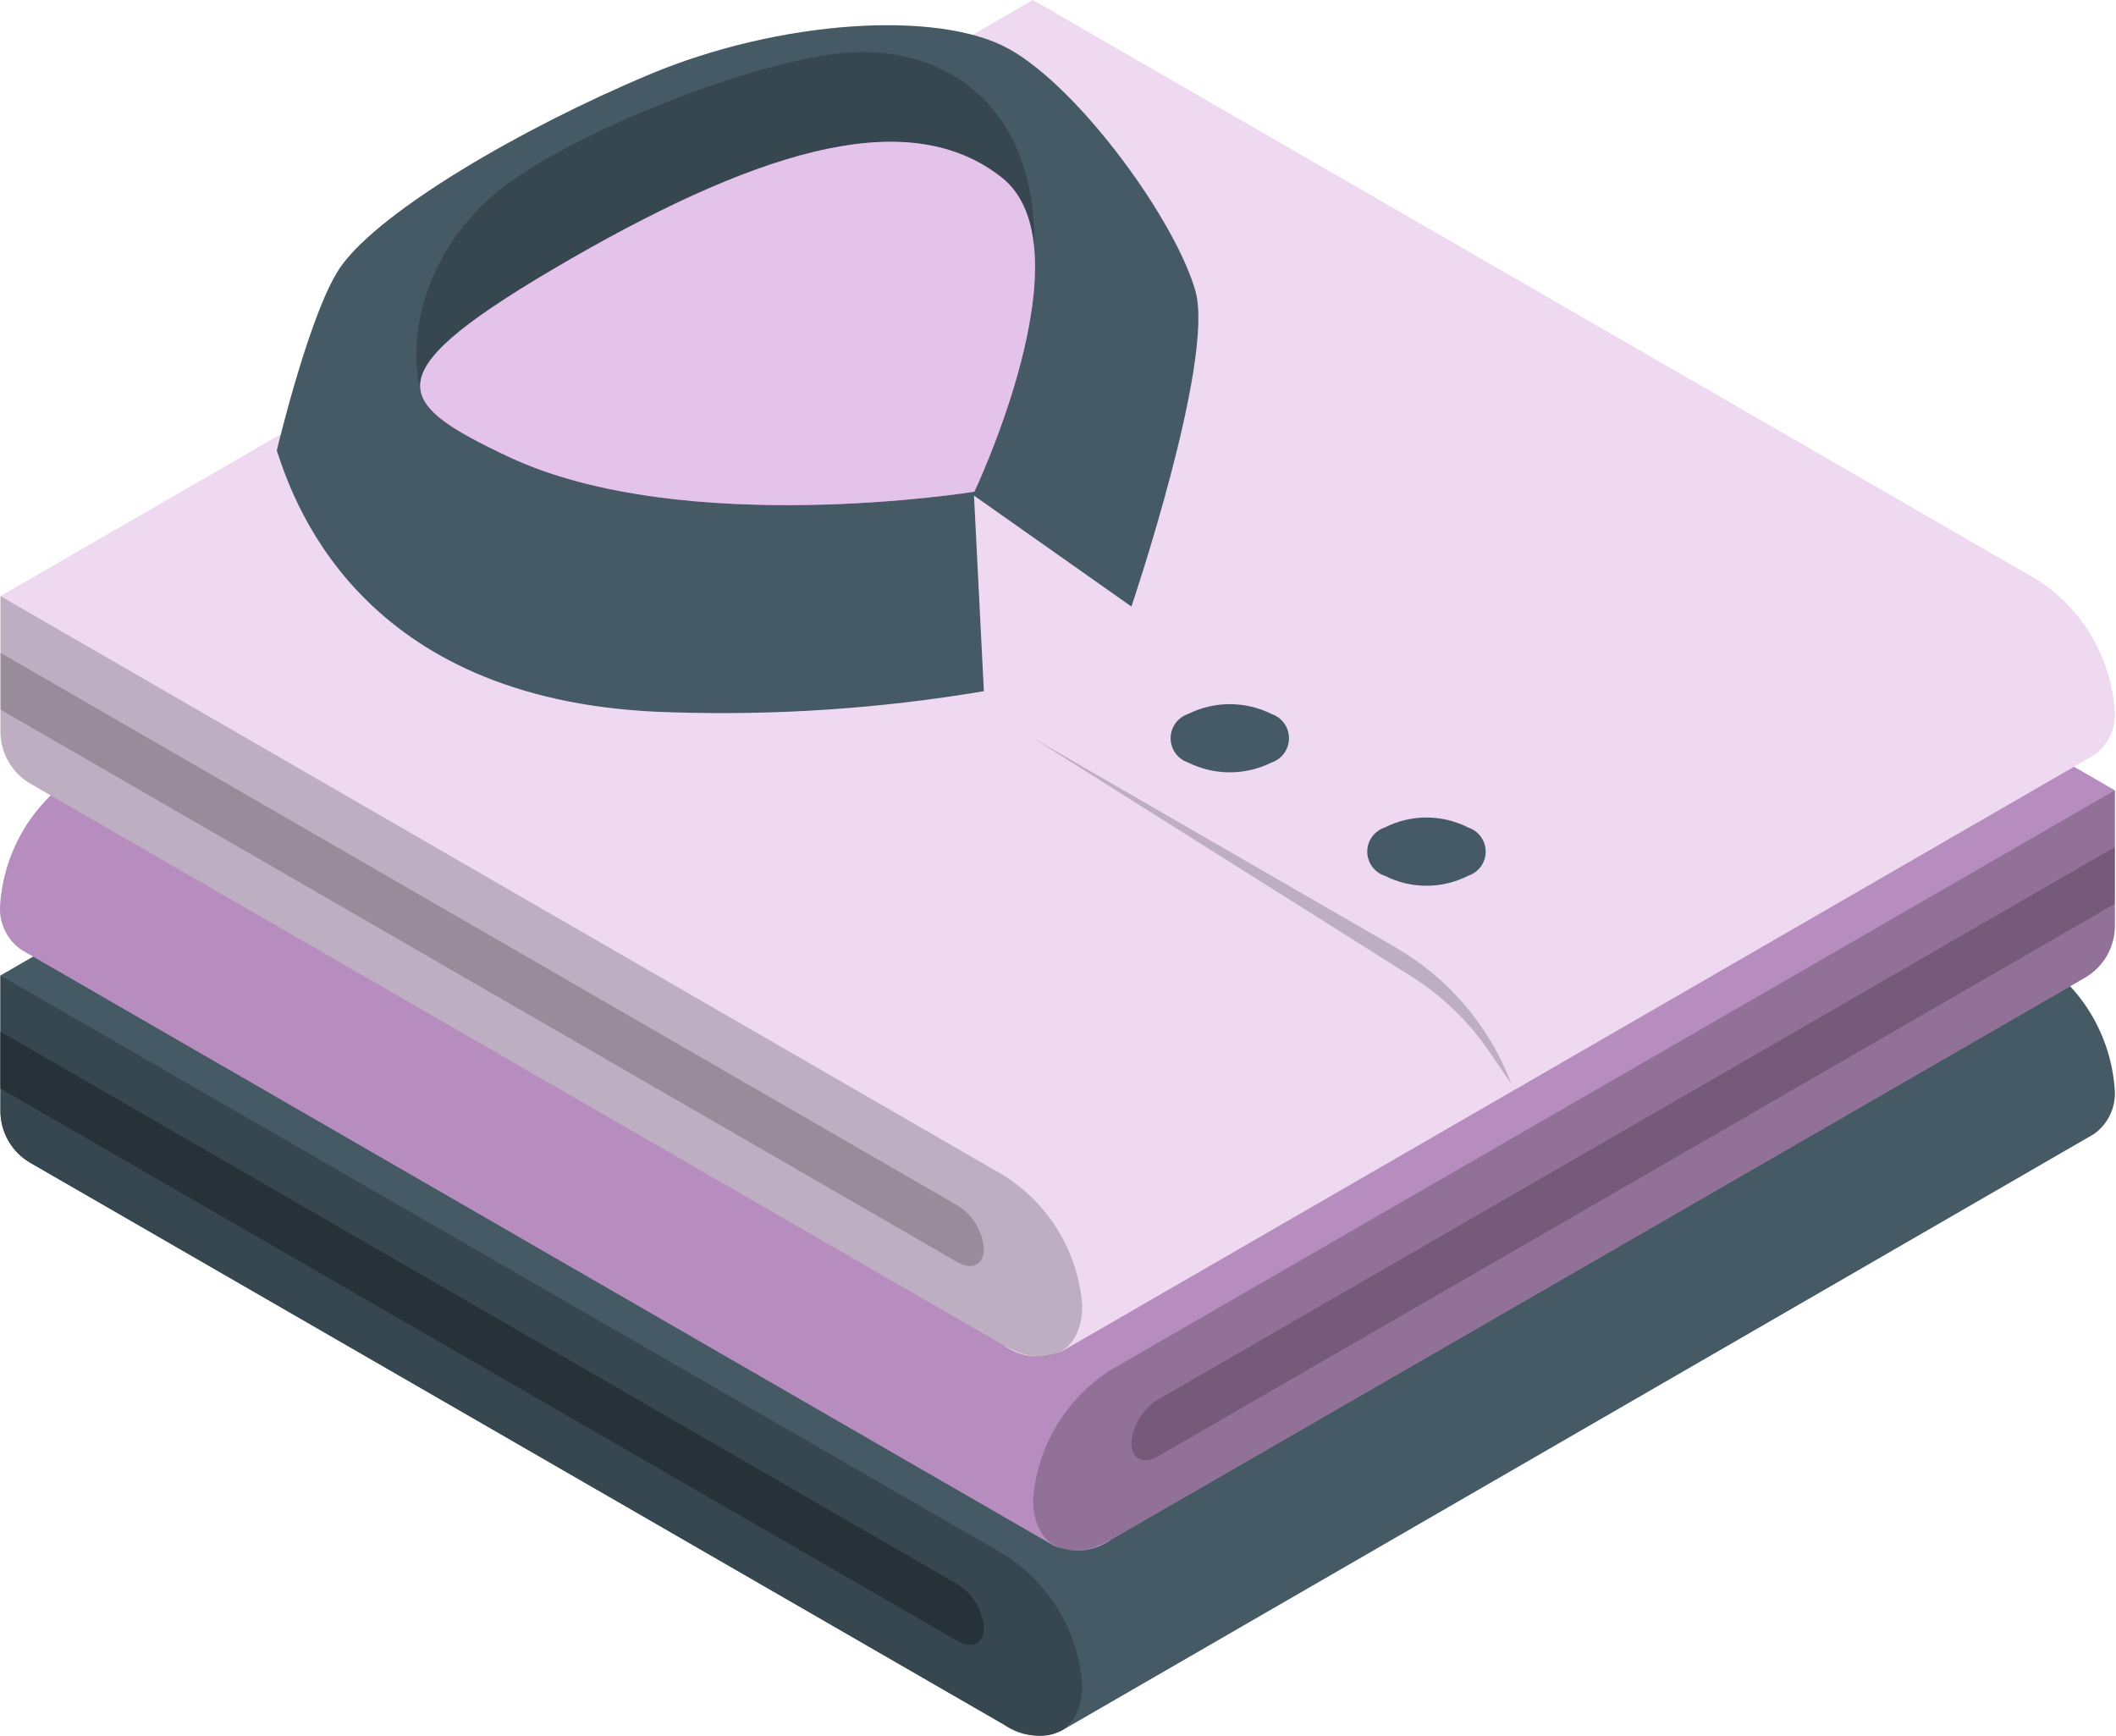 <svg width="256" height="210" fill="none" xmlns="http://www.w3.org/2000/svg"><path d="M.054 118.015v16.401c.001 1.267.335 2.512.968 3.61.633 1.097 1.543 2.01 2.64 2.645L121.42 208.617c1.001.735 2.178 1.191 3.413 1.323 1.235.132 2.482-.066 3.616-.573l124.833-72.14c.884-.611 1.588-1.45 2.037-2.426.449-.977.628-2.057.516-3.127-.238-3.193-1.224-6.285-2.876-9.028-1.652-2.743-3.925-5.059-6.636-6.763L124.958 45.828.054 118.015z" fill="#455A64"/><path d="M121.42 188.023L.054 118.015v16.401c.001 1.267.335 2.512.968 3.61.633 1.097 1.543 2.01 2.64 2.645L121.42 208.617c5.248 3.046 9.512.891 9.512-4.803-.233-3.194-1.216-6.289-2.869-9.032-1.653-2.744-3.929-5.06-6.643-6.759z" fill="#37474F"/><path d="M115.867 191.678c.906.567 1.664 1.34 2.214 2.256.55.916.875 1.949.949 3.015 0 1.898-1.406 2.601-3.163 1.594L.054 131.698v-6.888L115.867 191.678z" fill="#263238"/><path d="M255.859 95.616v16.401c-.002 1.267-.335 2.512-.969 3.61-.633 1.098-1.543 2.01-2.639 2.646l-117.758 67.946c-1.001.734-2.178 1.191-3.413 1.322-1.235.132-2.482-.066-3.616-.573L2.585 114.899c-.882-.613-1.585-1.452-2.034-2.428-.449-.977-.629-2.056-.52-3.125.233-3.194 1.216-6.289 2.869-9.032 1.653-2.744 3.929-5.06 6.643-6.759L130.909 23.477l124.95 72.14z" fill="#CCAFD2"/><path d="M255.859 95.616v16.401c-.002 1.267-.335 2.512-.969 3.61-.633 1.098-1.543 2.01-2.639 2.646l-117.758 67.946c-1.001.734-2.178 1.191-3.413 1.322-1.235.132-2.482-.066-3.616-.573L2.585 114.899c-.882-.613-1.585-1.452-2.034-2.428-.449-.977-.629-2.056-.52-3.125.233-3.194 1.216-6.289 2.869-9.032 1.653-2.744 3.929-5.06 6.643-6.759L130.909 23.477l124.95 72.14z" fill="#A26DAD" opacity=".5"/><path opacity=".2" d="M134.493 165.671l121.366-70.055v16.401c-.002 1.267-.335 2.512-.969 3.61-.633 1.098-1.543 2.01-2.639 2.646l-117.758 67.945c-5.248 3.023-9.512.867-9.512-4.826.249-3.181 1.24-6.259 2.891-8.989 1.652-2.73 3.92-5.035 6.621-6.732z" fill="#000"/><path opacity=".2" d="M140.046 169.349c-.904.563-1.662 1.332-2.211 2.244-.55.913-.876 1.942-.952 3.004 0 1.898 1.406 2.624 3.163 1.617l115.813-66.868v-6.865l-115.813 66.868z" fill="#000"/><path d="M.054 72.116v16.401c.002 1.27.336 2.518.969 3.619.633 1.101 1.543 2.018 2.639 2.66L121.42 162.742c1.001.735 2.178 1.191 3.413 1.323 1.235.132 2.482-.066 3.616-.573l124.833-72.093c.882-.614 1.584-1.452 2.033-2.428.45-.976.629-2.055.52-3.124-.237-3.194-1.221-6.287-2.873-9.03-1.653-2.743-3.927-5.059-6.639-6.762L124.958 0 .054 72.116z" fill="#EED9F1"/><path opacity=".2" d="M121.42 142.194L.054 72.117v16.401c.002 1.27.336 2.518.969 3.619.633 1.101 1.543 2.018 2.639 2.66L121.42 162.742c5.248 3.046 9.512.891 9.512-4.803-.24-3.186-1.227-6.271-2.879-9.006-1.652-2.735-3.925-5.043-6.633-6.739z" fill="#000"/><path opacity=".2" d="M115.867 145.849c.906.567 1.664 1.34 2.214 2.256.55.917.875 1.95.949 3.016 0 1.898-1.406 2.601-3.163 1.593L.054 85.846v-6.865L115.867 145.849z" fill="#000"/><path d="M144.662 35.332c-2.343-8.505-13.941-24.554-22.539-29.381-8.599-4.827-27.905-3.514-43.58 3.069C62.869 15.604 46.234 25.421 41.361 32.075c-3.749 5.037-7.872 22.422-7.872 22.422 2.343 7.31 10.989 30.763 47.773 31.677 12.643.406 25.296-.45 37.769-2.554l-1.195-23.664 19.048 13.425s10.005-29.545 7.779-38.05z" fill="#455A64"/><path d="M50.92 47.422c-1.827-7.029.773-17.338 9.372-24.32 8.599-6.982 31.115-15.932 42.407-16.752 11.293-.82 23.43 6.232 22.376 25.163L50.92 47.422z" fill="#37474F"/><path d="M69.055 31.325C44.922 45.242 47.242 48.546 61.651 55.317c21.087 9.841 56.231 4.17 56.231 4.17s14.058-29.592 3.257-38.05c-10.802-8.458-27.952-3.983-52.084 9.887z" fill="#BA68C8"/><path d="M69.055 31.325C44.922 45.242 47.242 48.546 61.651 55.317c21.087 9.841 56.231 4.17 56.231 4.17s14.058-29.592 3.257-38.05c-10.802-8.458-27.952-3.983-52.084 9.887z" fill="#E3C3E9"/><path opacity=".2" d="M124.981 89.29l43.813 25.304c6.301 3.634 11.188 9.289 13.871 16.05l.187.492-2.718-3.96c-2.471-3.625-5.661-6.703-9.372-9.044l-45.781-28.842z" fill="#000"/><path d="M143.725 92.243c1.571.786 3.304 1.195 5.06 1.195 1.757 0 3.49-.409 5.061-1.195.612-.208 1.144-.602 1.52-1.127.377-.525.579-1.155.579-1.802 0-.646-.202-1.276-.579-1.802-.376-.525-.908-.919-1.52-1.127-1.571-.786-3.304-1.195-5.061-1.195-1.756 0-3.489.409-5.06 1.195-.612.208-1.144.602-1.52 1.127-.377.525-.579 1.155-.579 1.802 0 .646.202 1.276.579 1.802.376.525.908.919 1.52 1.127zM167.529 105.949c1.564.796 3.294 1.211 5.049 1.211 1.755 0 3.485-.415 5.049-1.211.615-.202 1.151-.592 1.531-1.116.379-.524.584-1.154.584-1.801s-.205-1.278-.584-1.802c-.38-.524-.916-.914-1.531-1.115-1.564-.797-3.294-1.212-5.049-1.212-1.755 0-3.485.415-5.049 1.212-.615.201-1.15.591-1.53 1.115-.38.524-.584 1.155-.584 1.802s.204 1.277.584 1.801.915.914 1.53 1.116z" fill="#455A64"/></svg>